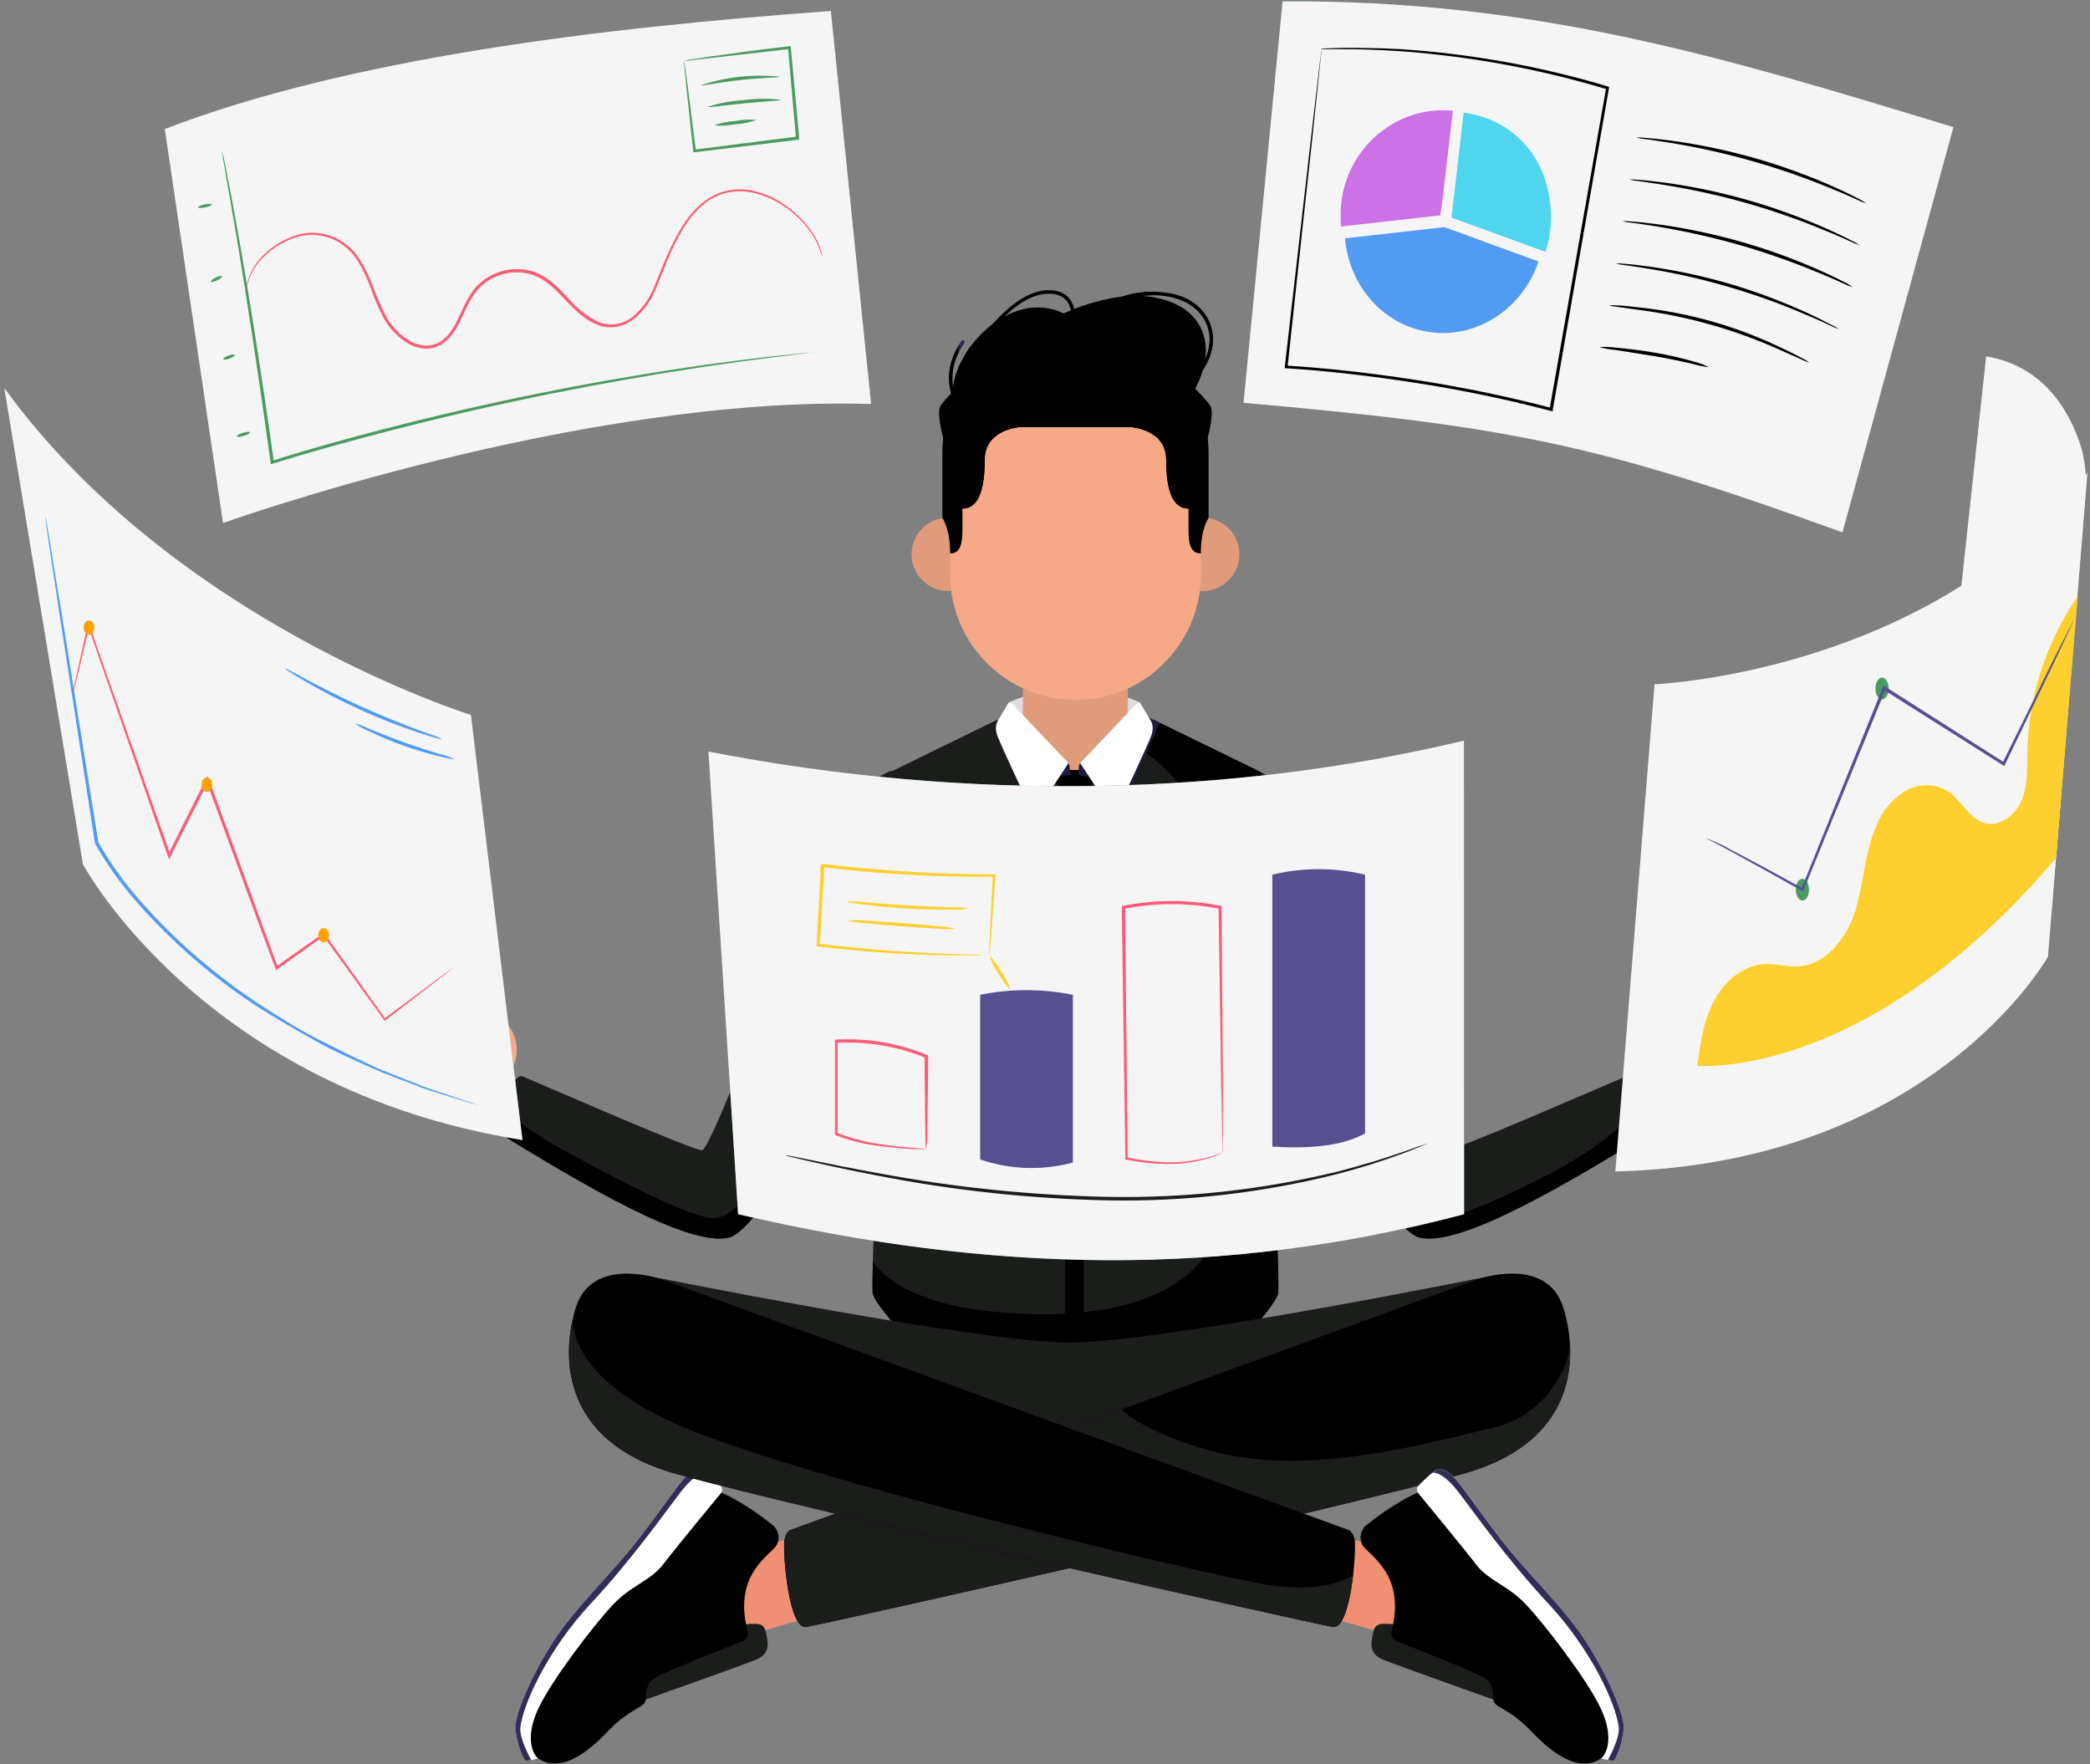 <svg width="449" height="379" viewBox="0 0 449 379" fill="none" xmlns="http://www.w3.org/2000/svg">
<rect x="0" y="0" width="449" height="379" fill="#808080" stroke="none"/>
<g clip-path="url(#clip0)">
<path fill-rule="evenodd" clip-rule="evenodd" d="M353.857 242.417C368.216 233.582 375.969 227.804 376.636 227.377C378.198 226.39 377.811 224.374 376.263 224.348C374.715 224.321 370.391 225.896 369.831 226.216C369.27 226.523 369.283 225.962 369.283 225.962C371.525 218.676 365.133 216.248 363.412 215.967C361.69 215.687 360.316 216.341 360.236 217.275C360.156 218.209 361.437 218.716 361.437 218.716C365.454 219.544 366.081 223.213 364.293 225.429C362.491 227.644 358.955 228.525 356.579 225.949C354.204 223.374 356.419 220.478 357.3 219.65C358.167 218.823 359.061 217.942 358.287 216.982C357.513 216.021 356.539 216.728 356.539 216.728C347.785 221.786 351.255 228.912 351.255 228.912C351.255 228.912 351.882 231.354 349.787 232.501C349.573 232.622 349.04 232.848 348.252 233.182L353.857 242.417Z" fill="#F5A986"/>
<path fill-rule="evenodd" clip-rule="evenodd" d="M244.831 150.859C235.369 146.775 226.228 146.775 216.767 150.859L218.408 155.222H243.202L244.831 150.859Z" fill="#DDDDDD"/>
<path fill-rule="evenodd" clip-rule="evenodd" d="M242.642 126.785L242.308 134.751C242.308 134.751 242.308 151.085 242.308 153.554C242.308 154.755 243.429 156.477 245.391 157.985C243.67 159.853 240.453 163.176 237.171 165.751H224.894C221.611 163.176 218.408 159.853 216.673 157.985C218.648 156.477 219.756 154.755 219.756 153.554C219.756 151.072 219.756 134.751 219.756 134.751L219.422 126.785C219.422 126.785 225.134 127.812 231.032 129.253C236.93 127.812 242.642 126.785 242.642 126.785Z" fill="#E09B7B"/>
<path fill-rule="evenodd" clip-rule="evenodd" d="M234.608 167.219L232.353 167.539H231.032H229.711L227.456 167.219L214.178 154.648L191.665 165.644V165.658C191.665 165.658 187.728 184.954 187.728 209.295L188.356 219.904C188.542 222.787 188.729 225.562 188.916 228.231L189.023 233.649C189.023 233.649 187.021 276.099 187.488 277.927C187.955 279.755 191.785 284.092 191.785 284.092C191.638 285.24 191.465 286.468 191.292 287.762C198.177 290.644 210.975 294.354 231.005 294.194C251.036 294.368 263.833 290.658 270.719 287.762C270.546 286.481 270.386 285.253 270.226 284.092C270.226 284.092 274.056 279.742 274.523 277.927C274.99 276.099 273.001 233.649 273.001 233.649L273.108 228.231C273.295 225.562 273.482 222.787 273.669 219.904L274.296 209.295C274.296 184.954 270.359 165.658 270.359 165.658V165.644L247.833 154.648L234.608 167.219Z" fill="#1B1D1B"/>
<path fill-rule="evenodd" clip-rule="evenodd" d="M187.742 208.481C187.742 208.748 187.742 209.015 187.742 209.295L188.369 219.904C188.556 222.787 188.743 225.562 188.929 228.231L189.036 233.649L189.01 234.276C189.383 226.296 190.731 202.676 190.09 203.77C189.957 204.011 189.076 205.785 187.742 208.481ZM187.528 271.001C190.384 275.138 197.91 280.956 217.687 282.131C249.034 284.012 260.484 272.376 262.179 261.673C263.873 250.971 277.138 183.006 245.818 161.521C244.737 160.774 243.763 160.066 242.882 159.372L247.886 154.648L270.412 165.644V165.658C270.412 165.658 270.573 166.432 270.826 167.86C270.506 173.811 270.759 183.42 273.922 195.096C274.189 199.54 274.349 204.317 274.349 209.308L273.722 219.917C273.535 222.8 273.348 225.576 273.161 228.245L273.055 233.662C273.055 233.662 275.056 276.112 274.576 277.94C274.109 279.769 270.279 284.106 270.279 284.106C270.426 285.253 270.599 286.481 270.773 287.775C263.887 290.658 251.089 294.368 231.059 294.208C211.028 294.381 198.231 290.671 191.345 287.775C191.518 286.494 191.678 285.267 191.839 284.106C191.839 284.106 188.009 279.755 187.542 277.94C187.408 277.487 187.435 274.831 187.528 271.001Z" fill="black"/>
<path fill-rule="evenodd" clip-rule="evenodd" d="M234.088 165.137L232.046 165.431H229.524L227.482 165.137L219.422 157.504L218.221 157.878L215.646 161.281C215.646 161.281 221.531 174.906 221.864 175.373C222.211 175.826 222.825 176.067 223.706 174.986C224.587 173.918 227.362 170.408 227.362 170.408C227.362 170.408 228.163 169.554 228.537 170.515C228.91 171.476 233.074 168.847 233.074 168.847L233.367 169.768C233.367 169.768 233.995 168.994 234.622 169.995C235.249 170.996 238.318 175.279 238.532 175.466C238.745 175.653 239.679 176.293 240.333 174.946C240.934 173.718 247.927 158.025 249.141 155.276L246.072 153.781L234.088 165.137Z" fill="#1E1D3E"/>
<path fill-rule="evenodd" clip-rule="evenodd" d="M234.088 165.137L232.046 165.431H229.524L227.482 165.137L226.682 164.377L224.987 167.299C224.987 167.299 228.777 168.527 228.777 171.85C228.777 175.172 228.777 291.432 228.777 291.432L230.792 296.423L232.807 291.432C232.807 291.432 232.807 175.172 232.807 171.85C232.807 168.527 236.597 167.299 236.597 167.299L234.902 164.377L234.088 165.137Z" fill="black"/>
<path fill-rule="evenodd" clip-rule="evenodd" d="M228.31 164.15L229.524 163.95C229.524 163.95 229.764 164.203 229.804 164.644C229.844 165.084 229.871 166.378 229.871 166.378C229.431 166.538 227.029 167.032 227.109 166.685C227.122 166.605 228.31 164.15 228.31 164.15Z" fill="#1E1D3E"/>
<path fill-rule="evenodd" clip-rule="evenodd" d="M233.274 164.15L232.06 163.95C232.06 163.95 231.819 164.203 231.779 164.644C231.739 165.084 231.713 166.378 231.713 166.378C232.153 166.725 234.555 167.032 234.475 166.685C234.462 166.605 233.274 164.15 233.274 164.15Z" fill="#1E1D3E"/>
<path fill-rule="evenodd" clip-rule="evenodd" d="M244.831 150.858C244.964 150.979 246.472 153.621 247.259 154.902C247.259 154.902 247.967 155.943 247.446 157.704C246.926 159.466 240.08 173.892 240.08 173.892C240.08 173.892 239.599 174.652 238.812 173.905C238.025 173.158 232.06 163.936 232.06 163.936L243.376 152.006C243.896 151.339 244.697 150.738 244.831 150.858Z" fill="white"/>
<path fill-rule="evenodd" clip-rule="evenodd" d="M216.767 150.859C216.673 150.899 215.125 153.621 214.338 154.902C214.338 154.902 213.631 155.943 214.151 157.704C214.671 159.466 221.517 173.892 221.517 173.892C221.517 173.892 221.998 174.652 222.785 173.905C223.572 173.158 229.538 163.936 229.538 163.936L218.221 152.006C217.461 151.125 216.86 150.805 216.767 150.859Z" fill="white"/>
<path fill-rule="evenodd" clip-rule="evenodd" d="M196.763 206.773H219.089C219.382 206.773 219.622 207.013 219.622 207.307V208.735C219.622 209.028 219.382 209.268 219.089 209.268H196.763C196.469 209.268 196.229 209.028 196.229 208.735V207.307C196.229 207.013 196.469 206.773 196.763 206.773Z" fill="white"/>
<path fill-rule="evenodd" clip-rule="evenodd" d="M321.549 273.857C321.549 273.857 249.568 288.429 229.778 288.429C209.987 288.429 138.006 273.857 138.006 273.857L141.569 287.989L229.778 313.597L317.986 287.989L321.549 273.857Z" fill="#1B1D1B"/>
<path fill-rule="evenodd" clip-rule="evenodd" d="M163.254 331.733L167.138 331.239C167.138 331.239 172.262 329.838 173.863 329.317C175.478 328.81 179.935 329.758 181.403 337.218C182.871 344.677 178.988 346.225 174.677 347.319C170.354 348.414 159.318 351.71 159.318 351.71C159.318 351.71 153.82 339.926 163.254 331.733Z" fill="#F18F75"/>
<path fill-rule="evenodd" clip-rule="evenodd" d="M159.318 349.028C159.318 349.028 160.238 348.841 162.28 348.841C164.335 348.841 164.442 350.162 164.655 351.256C164.869 352.351 165.79 355.206 162.387 356.568C158.984 357.915 138.713 365.121 138.713 365.121L134.977 363.187C134.99 363.187 146.106 352.951 159.318 349.028Z" fill="#1B1D1B"/>
<path fill-rule="evenodd" clip-rule="evenodd" d="M154.98 320.643C154.98 320.643 160.078 322.765 166.297 327.89C166.297 327.89 167.871 329.424 166.991 331.653C166.11 333.881 157.449 337.618 160.519 350.055C160.519 350.055 161.252 352.03 159.131 352.764C157.009 353.498 142.45 359.276 140.622 360.517C138.793 361.759 138.86 363.226 138.713 365.121C138.566 367.03 135.644 366.589 130.373 372.141C125.102 377.705 119.75 380.628 115.573 377.732C115.573 377.732 113.692 377.038 113.105 374.77C112.518 372.501 114.279 365.188 114.279 365.188L136.885 332.333L154.98 320.643Z" fill="black"/>
<path fill-rule="evenodd" clip-rule="evenodd" d="M154.98 320.643C154.98 320.643 145.025 332.72 142.396 336.15C139.767 339.593 135.591 340.54 131.574 344.851C127.544 349.161 118.483 360.945 115.627 367.096C112.771 373.248 114.386 376.758 115.587 377.746C115.587 377.746 113.372 378.373 112.918 378.199C112.464 378.039 110.956 374.503 110.743 371.207C110.529 367.91 115.64 356.794 120.765 349.908C125.889 343.036 131.814 337.538 137.085 330.745C142.356 323.94 145.933 318.495 147.547 317.027C149.162 315.559 149.923 315.639 150.697 315.706C151.471 315.773 154.607 318.855 154.98 319.362C155.327 319.896 154.98 320.643 154.98 320.643Z" fill="white"/>
<path fill-rule="evenodd" clip-rule="evenodd" d="M114.119 378.106C113.599 378.213 113.105 378.279 112.905 378.213C112.451 378.053 110.943 374.516 110.729 371.22C110.516 367.924 115.627 356.808 120.751 349.922C125.876 343.049 131.801 337.551 137.072 330.759C142.343 323.953 145.919 318.508 147.534 317.04C149.149 315.573 149.91 315.653 150.684 315.719C150.91 315.746 151.324 316.013 151.818 316.4C151.818 316.4 149.843 315.813 146.146 320.644C142.45 325.474 135.711 335.069 126.796 344.637C117.882 354.219 112.451 365.789 111.797 371.047C111.597 372.648 112.611 375.25 114.119 378.106Z" fill="#302E59"/>
<path fill-rule="evenodd" clip-rule="evenodd" d="M169.7 328.73C169.7 328.73 309.005 277.954 316.038 275.325C323.057 272.696 333.012 272.109 335.788 280.743C338.564 289.377 340.472 309.274 314.423 316.6C288.374 323.913 177.013 348.934 173.209 349.521C169.406 350.109 168.165 333.801 168.499 330.865C168.499 330.852 168.779 329.277 169.7 328.73Z" fill="black"/>
<path fill-rule="evenodd" clip-rule="evenodd" d="M169.7 328.73C169.7 328.73 204.956 315.879 240.894 302.775C243.723 305.31 249.221 308.607 259.843 311.609C281.061 317.614 307.577 309.754 320.669 306.725C333.44 303.762 337.35 291.926 337.283 288.896C337.79 298.491 333.987 311.075 314.423 316.573C288.374 323.886 177.013 348.908 173.209 349.495C169.406 350.082 168.165 333.775 168.499 330.839C168.499 330.852 168.779 329.278 169.7 328.73Z" fill="#1B1D1B"/>
<path fill-rule="evenodd" clip-rule="evenodd" d="M296.301 331.733L292.418 331.239C292.418 331.239 287.293 329.838 285.692 329.317C284.077 328.81 279.62 329.758 278.152 337.218C276.684 344.677 280.568 346.225 284.878 347.319C289.188 348.414 300.238 351.71 300.238 351.71C300.238 351.71 305.736 339.926 296.301 331.733Z" fill="#F18F75"/>
<path fill-rule="evenodd" clip-rule="evenodd" d="M300.238 349.028C300.238 349.028 299.317 348.841 297.275 348.841C295.22 348.841 295.113 350.162 294.9 351.256C294.686 352.351 293.766 355.206 297.169 356.568C300.571 357.915 320.842 365.121 320.842 365.121L324.579 363.187C324.565 363.187 313.449 352.951 300.238 349.028Z" fill="#1B1D1B"/>
<path fill-rule="evenodd" clip-rule="evenodd" d="M304.575 320.643C304.575 320.643 299.477 322.765 293.259 327.89C293.259 327.89 291.684 329.424 292.565 331.653C293.445 333.881 302.106 337.618 299.037 350.055C299.037 350.055 298.303 352.03 300.425 352.764C302.546 353.498 317.106 359.276 318.934 360.517C320.762 361.759 320.695 363.226 320.842 365.121C320.989 367.03 323.911 366.589 329.183 372.141C334.454 377.705 339.805 380.628 343.982 377.732C343.982 377.732 345.863 377.038 346.451 374.77C347.038 372.501 345.276 365.188 345.276 365.188L322.67 332.333L304.575 320.643Z" fill="black"/>
<path fill-rule="evenodd" clip-rule="evenodd" d="M304.575 320.643C304.575 320.643 314.53 332.72 317.159 336.15C319.788 339.593 323.965 340.54 327.982 344.851C332.012 349.161 341.073 360.945 343.928 367.096C346.784 373.248 345.17 376.758 343.969 377.746C343.969 377.746 346.184 378.373 346.637 378.199C347.091 378.039 348.599 374.503 348.813 371.207C349.026 367.91 343.915 356.794 338.791 349.908C333.666 343.036 327.741 337.538 322.47 330.745C317.199 323.94 313.623 318.495 312.008 317.027C310.393 315.559 309.633 315.639 308.859 315.706C308.085 315.773 304.949 318.855 304.575 319.362C304.228 319.896 304.575 320.643 304.575 320.643Z" fill="white"/>
<path fill-rule="evenodd" clip-rule="evenodd" d="M345.436 378.106C345.957 378.213 346.451 378.279 346.651 378.213C347.104 378.053 348.612 374.516 348.826 371.22C349.039 367.924 343.928 356.808 338.804 349.922C333.68 343.049 327.755 337.551 322.483 330.759C317.212 323.953 313.636 318.508 312.021 317.04C310.407 315.573 309.646 315.653 308.872 315.719C308.645 315.746 308.231 316.013 307.738 316.4C307.738 316.4 309.713 315.813 313.409 320.644C317.106 325.474 323.845 335.069 332.759 344.637C341.673 354.219 347.105 365.789 347.758 371.047C347.959 372.648 346.944 375.25 345.436 378.106Z" fill="#302E59"/>
<path fill-rule="evenodd" clip-rule="evenodd" d="M289.856 328.73C289.856 328.73 150.55 277.954 143.517 275.325C136.498 272.696 126.543 272.109 123.767 280.743C120.991 289.377 119.083 309.274 145.132 316.6C171.181 323.913 282.543 348.934 286.346 349.521C290.149 350.109 291.39 333.801 291.057 330.865C291.057 330.852 290.776 329.277 289.856 328.73Z" fill="black"/>
<path fill-rule="evenodd" clip-rule="evenodd" d="M123.127 283.025C120.858 292.486 121.178 309.861 145.132 316.587C171.181 323.9 282.543 348.921 286.346 349.508C288.695 349.868 290.056 343.81 290.683 338.432C286.786 340.701 280.247 342.155 269.412 339.953C245.378 335.069 168.792 316.493 144.945 305.791C121.365 295.195 123.087 283.278 123.127 283.025Z" fill="#1B1D1B"/>
<path fill-rule="evenodd" clip-rule="evenodd" d="M202.648 111.291C202.448 111.318 202.261 111.345 202.074 111.385C198.564 112.119 195.895 115.201 195.829 118.938C195.749 123.275 199.205 126.865 203.542 126.958C207.879 127.038 211.469 123.582 211.562 119.245C211.615 116.723 210.468 114.454 208.64 112.973C208.84 115.295 208.466 118.164 205.504 118.457L205.584 113.92C205.624 112.092 203.916 111.251 202.648 111.291Z" fill="#E09B7B"/>
<path fill-rule="evenodd" clip-rule="evenodd" d="M259.43 111.291C259.63 111.318 259.817 111.345 260.003 111.385H260.017C263.526 112.119 266.195 115.201 266.262 118.938C266.342 123.275 262.886 126.865 258.549 126.958C254.199 127.038 250.622 123.582 250.529 119.245C250.475 116.723 251.623 114.454 253.451 112.973C253.251 115.295 253.625 118.164 256.587 118.458L256.507 113.92C256.454 112.092 258.175 111.251 259.43 111.291Z" fill="#E09B7B"/>
<path fill-rule="evenodd" clip-rule="evenodd" d="M231.045 72.004C216.233 72.004 204.116 84.121 204.116 98.934V123.435C204.116 138.248 216.233 150.365 231.045 150.365C245.858 150.365 257.975 138.248 257.975 123.435V98.934C257.975 84.121 245.858 72.004 231.045 72.004Z" fill="#F5A986"/>
<path fill-rule="evenodd" clip-rule="evenodd" d="M232.593 150.311C246.685 149.497 257.975 137.714 257.975 123.422V98.934C257.975 87.858 251.196 78.29 241.574 74.166C231.539 78.45 207.839 95.638 207.839 95.638L210.188 99.014C210.188 99.014 211.402 95.024 218.822 95.024C226.241 95.024 233.928 95.024 238.105 95.024C242.282 95.024 246.605 96.532 246.605 101.269C246.605 106.007 248.674 110.931 253.078 110.931C253.078 110.931 253.078 120.593 253.078 126.985C253.078 133.363 246.939 148.603 232.593 150.311Z" fill="#F5A986"/>
<path fill-rule="evenodd" clip-rule="evenodd" d="M220.049 91.701C217.154 91.701 211.549 93.076 211.549 98.867C211.549 104.659 210.455 109.25 206.758 109.25C206.758 109.25 206.758 111.251 206.758 113.787C206.758 116.322 206.504 118.898 204.116 118.898C204.116 113.44 202.448 111.291 202.448 111.291C202.448 111.291 202.448 103.978 202.448 97.586C202.448 91.194 204.249 82.614 212.63 76.715C223.479 69.095 238.612 69.095 249.461 76.715C257.855 82.6 259.643 91.194 259.643 97.586C259.643 103.978 259.643 111.291 259.643 111.291C259.643 111.291 257.975 113.44 257.975 118.898C255.573 118.898 255.333 116.322 255.333 113.787C255.333 111.251 255.333 109.25 255.333 109.25C251.636 109.25 250.542 104.659 250.542 98.867C250.542 93.076 244.937 91.701 242.041 91.701C234.702 91.701 227.376 91.701 220.049 91.701Z" fill="black"/>
<path fill-rule="evenodd" clip-rule="evenodd" d="M252.424 79.171C255.747 82.387 259.683 86.31 260.124 87.418C260.684 88.846 259.937 92.088 259.456 94.063C257.828 100.562 255.333 109.25 255.333 109.25C251.636 109.25 250.542 104.659 250.542 98.867C250.542 94.57 247.459 92.702 244.684 92.035L244.203 80.332L252.424 79.171Z" fill="black"/>
<path fill-rule="evenodd" clip-rule="evenodd" d="M209.654 79.171C206.331 82.387 202.394 86.31 201.954 87.418C201.393 88.846 202.141 92.088 202.621 94.063C204.249 100.562 206.745 109.25 206.745 109.25C210.441 109.25 211.535 104.659 211.535 98.867C211.535 94.57 214.618 92.702 217.394 92.035L217.874 80.332L209.654 79.171Z" fill="black"/>
<path fill-rule="evenodd" clip-rule="evenodd" d="M211.509 93.476C211.509 93.476 205.077 89.62 204.756 84.762C204.182 75.848 216.86 61.689 228.523 67.334C254.692 55.604 270.719 73.419 248.554 93.476C248.447 93.57 248.354 93.65 248.247 93.743C246.365 92.182 243.723 91.701 242.028 91.701C234.702 91.701 227.376 91.701 220.049 91.701C218.141 91.701 215.058 92.302 213.177 94.357C212.109 93.823 211.509 93.476 211.509 93.476Z" fill="black"/>
<path fill-rule="evenodd" clip-rule="evenodd" d="M206.238 86.924C206.358 87.084 206.331 87.324 206.171 87.444C206.011 87.564 205.797 87.538 205.677 87.378C205.664 87.364 201.1 81.252 206.558 73.246C206.678 73.072 206.891 73.045 207.052 73.165C207.212 73.286 207.238 73.526 207.132 73.686C201.994 81.239 206.238 86.911 206.238 86.924Z" fill="#202349"/>
<path fill-rule="evenodd" clip-rule="evenodd" d="M211.869 72.538C211.749 72.698 211.535 72.738 211.375 72.618C211.215 72.498 211.188 72.258 211.309 72.098C211.322 72.071 217.954 62.463 225.134 62.343C232.593 62.223 230.779 70.39 230.779 70.416C230.739 70.617 230.552 70.75 230.351 70.697C230.165 70.657 230.045 70.457 230.085 70.243C230.085 70.216 231.699 62.983 225.147 63.09C218.315 63.197 211.896 72.512 211.869 72.538Z" fill="black"/>
<path fill-rule="evenodd" clip-rule="evenodd" d="M239.96 64.932C239.786 65.012 239.573 64.918 239.493 64.732C239.413 64.545 239.506 64.318 239.679 64.238C239.693 64.225 246.018 61.315 253.091 63.45C254.986 64.024 256.627 65.012 257.882 66.306C259.016 67.481 259.843 68.895 260.257 70.47C260.671 72.044 260.697 73.779 260.217 75.581C259.697 77.556 258.576 79.598 256.734 81.613C256.601 81.76 256.374 81.76 256.24 81.626C256.107 81.479 256.093 81.239 256.24 81.092C257.988 79.171 259.056 77.236 259.55 75.381C259.99 73.726 259.977 72.125 259.59 70.683C259.203 69.242 258.442 67.934 257.401 66.853C256.227 65.639 254.692 64.718 252.917 64.171C246.072 62.116 239.973 64.932 239.96 64.932Z" fill="black"/>
<path fill-rule="evenodd" clip-rule="evenodd" d="M207.519 75.874C207.839 75.367 208.173 74.874 208.533 74.393C219.342 83.094 244.564 77.463 238.265 64.171C241.988 63.45 245.351 63.41 248.233 63.944C253.998 75.968 223.532 93.756 207.519 75.874Z" fill="black"/>
<path fill-rule="evenodd" clip-rule="evenodd" d="M206.037 74.06C206.198 73.793 206.371 73.526 206.558 73.259C206.678 73.085 206.891 73.059 207.052 73.179C207.212 73.299 207.238 73.539 207.132 73.699C206.905 74.033 206.705 74.353 206.518 74.673C206.358 74.473 206.198 74.273 206.037 74.06Z" fill="#302E59"/>
<path fill-rule="evenodd" clip-rule="evenodd" d="M239.96 64.932C239.786 65.012 239.573 64.918 239.493 64.732C239.413 64.545 239.506 64.318 239.679 64.238C239.693 64.225 242.976 62.717 247.473 62.676C247.646 62.917 247.806 63.17 247.953 63.424C243.376 63.357 239.973 64.932 239.96 64.932Z" fill="black"/>
<path fill-rule="evenodd" clip-rule="evenodd" d="M211.509 93.476C211.509 93.476 205.077 89.62 204.756 84.762C204.623 82.747 205.183 80.452 206.251 78.183C207.052 81.493 209.56 84.842 215.712 86.817C228.817 91.007 260.284 79.931 253.491 65.826C261.405 70.43 261.725 81.559 248.54 93.476C248.434 93.57 248.34 93.65 248.233 93.743C246.352 92.182 243.71 91.701 242.015 91.701C234.689 91.701 227.362 91.701 220.036 91.701C218.128 91.701 215.045 92.302 213.163 94.357C212.109 93.823 211.509 93.476 211.509 93.476Z" fill="black"/>
<path fill-rule="evenodd" clip-rule="evenodd" d="M206.238 86.924C206.358 87.084 206.331 87.324 206.171 87.444C206.011 87.564 205.797 87.538 205.677 87.377C205.664 87.364 201.433 81.693 205.997 74.113C205.944 74.633 205.917 75.167 205.931 75.714C202.741 82.24 206.238 86.91 206.238 86.924Z" fill="black"/>
<path fill-rule="evenodd" clip-rule="evenodd" d="M251.743 63.117C252.183 63.21 252.637 63.33 253.091 63.464C254.986 64.038 256.627 65.025 257.882 66.32C259.016 67.494 259.843 68.908 260.257 70.483C260.671 72.058 260.697 73.793 260.217 75.594C259.697 77.569 258.576 79.611 256.734 81.626C256.601 81.773 256.374 81.773 256.24 81.639C256.107 81.493 256.093 81.252 256.24 81.106C257.988 79.184 259.056 77.249 259.55 75.394C259.99 73.739 259.977 72.138 259.59 70.697C259.203 69.255 258.442 67.948 257.401 66.867C256.227 65.652 254.692 64.731 252.917 64.184C252.771 64.144 252.624 64.104 252.49 64.064C252.25 63.744 252.01 63.424 251.743 63.117Z" fill="black"/>
<path fill-rule="evenodd" clip-rule="evenodd" d="M267.116 207.147C267.116 207.147 296.181 263.675 304.935 265.85C313.703 268.025 336.722 254.28 355.885 242.497C356.152 240.148 351.829 231.274 349.52 231.154C342.38 234.17 312.822 247.114 310.767 247.101C309.059 247.087 295.847 212.391 288.188 191.573C284.464 181.445 279.02 169.421 270.212 165.578C270.212 165.564 256.374 169.087 267.116 207.147Z" fill="#1B1D1B"/>
<path fill-rule="evenodd" clip-rule="evenodd" d="M267.116 207.146C267.116 207.146 296.181 263.675 304.935 265.85C313.703 268.025 336.722 254.28 355.885 242.497C356.046 241.122 354.644 237.559 352.99 234.783C351.789 240.535 341.34 247.968 331.358 252.959C320.282 258.497 309.766 263.568 306.296 260.085C302.827 256.615 297.102 245.166 281.702 215.127C270.372 193.028 270.226 174.292 270.946 165.925C270.706 165.804 270.452 165.684 270.199 165.578C270.199 165.578 260.391 168.073 263.7 191.573C264.287 194.122 264.754 196.724 265.128 199.353C265.675 201.769 266.329 204.357 267.116 207.146Z" fill="black"/>
<path fill-rule="evenodd" clip-rule="evenodd" d="M107.727 242.417C93.368 233.582 84.494 227.337 83.826 226.91C82.265 225.922 82.652 223.907 84.2 223.881C85.748 223.854 91.206 225.896 91.766 226.216C92.327 226.523 92.314 225.962 92.314 225.962C90.072 218.676 96.464 216.248 98.185 215.967C99.907 215.687 101.281 216.341 101.361 217.275C101.441 218.209 100.16 218.716 100.16 218.716C96.144 219.544 95.516 223.213 97.305 225.429C99.106 227.644 102.642 228.525 105.018 225.949C107.393 223.374 105.178 220.478 104.297 219.65C103.43 218.823 102.536 217.942 103.31 216.982C104.084 216.021 105.058 216.728 105.058 216.728C113.812 221.786 110.342 228.912 110.342 228.912C110.342 228.912 109.715 231.354 111.81 232.501C112.024 232.622 112.558 232.848 113.345 233.182L107.727 242.417Z" fill="#F5A986"/>
<path fill-rule="evenodd" clip-rule="evenodd" d="M194.468 207.147C194.468 207.147 165.403 263.675 156.649 265.85C147.894 268.025 124.861 254.28 105.698 242.497C105.431 240.148 109.755 231.274 112.064 231.154C119.203 234.17 148.762 247.114 150.817 247.101C152.525 247.087 165.736 212.391 173.396 191.573C177.119 181.445 182.564 169.421 191.372 165.578C191.385 165.564 205.223 169.087 194.468 207.147Z" fill="#1B1D1B"/>
<path fill-rule="evenodd" clip-rule="evenodd" d="M189.93 215.754C181.403 231.661 163.254 264.209 156.649 265.85C147.894 268.025 124.861 254.28 105.698 242.497C105.578 241.416 106.419 238.974 107.58 236.625C109.115 239.067 112.544 242.39 119.977 246.473C136.685 255.668 146.547 260.365 152.071 261.58C157.609 262.794 162.68 254.067 168.312 245.526C173.943 236.985 189.437 204.878 190.09 203.757C190.424 203.21 190.237 208.921 189.93 215.754Z" fill="black"/>
<path fill-rule="evenodd" clip-rule="evenodd" d="M364.559 226.697C369.991 219.49 377.143 212.431 377.424 215.647C377.704 218.863 370.698 225.295 367.429 228.391C364.172 231.501 364.559 226.697 364.559 226.697Z" fill="#F5A986"/>
<path fill-rule="evenodd" clip-rule="evenodd" d="M365.72 227.177C373.46 220.705 383.042 214.82 382.535 218.383C382.028 221.959 372.766 227.19 368.416 229.753C364.066 232.301 365.72 227.177 365.72 227.177Z" fill="#F5A986"/>
<path fill-rule="evenodd" clip-rule="evenodd" d="M368.936 219.797C368.803 219.544 368.656 219.304 368.496 219.077C366.828 216.715 363.972 215.674 362.865 215.46C360.943 215.1 359.382 215.781 359.275 216.795C359.168 217.809 360.583 218.41 360.583 218.41C365.053 219.437 365.667 223.441 363.599 225.803C363.025 226.456 362.291 227.004 361.49 227.377C361.704 227.351 361.917 227.297 362.157 227.257C364.226 226.87 371.152 223.334 368.936 219.797Z" fill="#F18F75"/>
<path fill-rule="evenodd" clip-rule="evenodd" d="M369.137 228.485C368.83 229.859 368.269 231.381 367.095 232.955C372.646 229.793 376.743 227.404 378.064 226.683C381.334 224.882 382.722 224.175 382.962 223.134C382.708 222.853 382.321 222.667 381.841 222.64C380.453 222.573 374.034 225.055 371.152 226.23C370.404 226.537 369.897 226.75 369.764 226.817C369.604 226.897 369.497 226.924 369.404 226.91C369.337 227.417 369.257 227.938 369.137 228.485Z" fill="#F5A986"/>
<path fill-rule="evenodd" clip-rule="evenodd" d="M96.437 226.844C91.006 219.637 83.853 212.578 83.573 215.794C83.293 219.01 90.299 225.442 93.568 228.538C96.838 231.634 96.437 226.844 96.437 226.844Z" fill="#F5A986"/>
<path fill-rule="evenodd" clip-rule="evenodd" d="M95.29 227.311C87.55 220.838 77.968 214.953 78.475 218.516C78.982 222.093 88.243 227.324 92.594 229.886C96.944 232.435 95.29 227.311 95.29 227.311Z" fill="#F5A986"/>
<path fill-rule="evenodd" clip-rule="evenodd" d="M92.06 219.931C92.194 219.677 92.34 219.437 92.501 219.21C94.169 216.848 97.024 215.807 98.132 215.594C100.054 215.234 101.615 215.914 101.735 216.928C101.842 217.943 100.427 218.543 100.427 218.543C95.943 219.571 95.343 223.574 97.411 225.936C97.985 226.59 98.719 227.137 99.52 227.511C99.32 227.484 99.093 227.431 98.853 227.391C96.771 227.017 89.858 223.481 92.06 219.931Z" fill="#F18F75"/>
<path fill-rule="evenodd" clip-rule="evenodd" d="M91.873 228.632C92.18 230.006 92.741 231.527 93.915 233.089C88.377 229.926 84.267 227.537 82.946 226.817C79.676 225.015 78.288 224.308 78.048 223.267C78.302 222.987 78.689 222.8 79.169 222.773C80.557 222.706 86.976 225.189 89.858 226.363C90.606 226.67 91.113 226.883 91.246 226.95C91.406 227.03 91.513 227.057 91.606 227.043C91.66 227.551 91.753 228.084 91.873 228.632Z" fill="#F5A986"/>
<path d="M178.494 2.358C129.025 5.948 75.006 12.5 35.398 27.713L47.916 112.359C47.916 112.359 124.675 84.882 187.141 86.79L178.494 2.358Z" fill="#499B62"/>
<path d="M178.494 2.358C129.025 5.948 75.006 12.5 35.398 27.713L47.916 112.359C47.916 112.359 124.675 84.882 187.141 86.79L178.494 2.358Z" fill="#F5F5F5"/>
<path d="M174.877 75.621L174.397 75.701L172.996 75.901L167.658 76.568C165.309 76.849 162.44 77.195 159.117 77.676C155.795 78.156 152.005 78.637 147.841 79.331C131.147 81.906 108.167 86.163 83.213 92.675C74.538 94.917 66.171 97.226 58.525 99.628L58.138 99.735V99.348C55.469 79.945 52.88 63.21 50.892 51.307C49.877 45.408 49.063 40.631 48.503 37.415C48.223 35.827 48.009 34.586 47.849 33.705C47.849 33.305 47.742 32.984 47.702 32.744C47.689 32.638 47.689 32.517 47.702 32.411C47.742 32.517 47.782 32.624 47.796 32.731C47.796 32.971 47.916 33.291 48.009 33.678C48.183 34.559 48.436 35.787 48.77 37.375C49.41 40.591 50.304 45.302 51.345 51.227C53.454 63.077 56.123 79.811 58.845 99.268L58.405 99.001C66.078 96.572 74.418 94.25 83.132 92.008C104.457 86.51 126.062 82.133 147.854 78.904C152.031 78.25 155.861 77.809 159.157 77.369C162.454 76.929 165.363 76.608 167.711 76.368L173.129 75.821L174.544 75.701C174.651 75.661 174.757 75.634 174.877 75.621Z" fill="#499B62"/>
<path d="M176.612 55.043C176.612 55.043 176.425 54.456 176.038 53.349C175.398 51.774 174.544 50.306 173.49 48.985C171.822 46.876 169.793 45.088 167.485 43.714C166.844 43.287 166.083 42.966 165.349 42.579C164.562 42.232 163.761 41.952 162.934 41.712C161.159 41.151 159.278 40.965 157.423 41.178C155.394 41.405 153.459 42.166 151.818 43.38C150.043 44.728 148.535 46.383 147.334 48.251C144.665 52.108 143.05 56.805 141.049 61.676C140.074 64.251 138.473 66.546 136.391 68.348C135.284 69.282 133.949 69.909 132.535 70.203C131.067 70.457 129.559 70.27 128.184 69.696C122.553 67.467 120.044 60.968 114.346 59.02C111.543 58.126 108.514 58.38 105.899 59.714C104.618 60.341 103.483 61.222 102.549 62.303C101.668 63.397 100.921 64.598 100.32 65.879C99.053 68.388 98.092 71.217 95.943 73.152C94.889 74.14 93.541 74.74 92.1 74.874C90.712 74.954 89.324 74.66 88.097 74.019C85.801 72.738 83.893 70.87 82.572 68.588C81.424 66.44 80.45 64.211 79.65 61.916C78.902 59.807 77.928 57.792 76.754 55.897C75.659 54.176 74.138 52.761 72.337 51.787C69.187 50.119 65.437 50.012 62.195 51.494C59.712 52.521 57.511 54.109 55.749 56.138C54.655 57.432 53.828 58.94 53.334 60.555C52.987 61.662 52.947 62.289 52.893 62.276C52.92 61.676 53.027 61.089 53.2 60.515C53.641 58.847 54.441 57.299 55.536 55.964C57.297 53.869 59.512 52.214 62.035 51.133C65.384 49.559 69.281 49.639 72.564 51.36C74.445 52.361 76.046 53.816 77.207 55.604C78.422 57.525 79.409 59.581 80.183 61.716C80.997 63.971 81.972 66.159 83.106 68.268C84.374 70.457 86.228 72.245 88.444 73.446C89.578 74.033 90.846 74.313 92.114 74.233C93.408 74.1 94.622 73.552 95.57 72.658C97.545 70.857 98.506 68.135 99.773 65.586C100.387 64.251 101.175 62.997 102.095 61.849C103.083 60.702 104.297 59.767 105.658 59.1C108.434 57.686 111.664 57.419 114.639 58.366C117.669 59.367 119.844 61.702 121.859 63.811C123.674 66.039 125.956 67.868 128.531 69.149C129.799 69.683 131.187 69.843 132.535 69.616C133.842 69.349 135.07 68.762 136.098 67.908C138.086 66.173 139.634 63.971 140.582 61.502C142.57 56.685 144.318 51.921 146.987 48.011C148.215 46.076 149.789 44.394 151.631 43.02C153.352 41.765 155.368 40.991 157.489 40.764C159.411 40.564 161.346 40.764 163.174 41.365C164.015 41.618 164.842 41.925 165.643 42.286C168.846 43.847 171.648 46.129 173.823 48.958C174.864 50.319 175.705 51.841 176.292 53.455C176.439 53.896 176.546 54.336 176.639 54.79C176.639 54.87 176.626 54.95 176.612 55.043Z" fill="#FB5C77"/>
<path d="M45.5 43.927C45.5 44.114 44.886 44.394 44.059 44.554C43.232 44.715 42.525 44.688 42.498 44.554C42.471 44.421 43.098 44.087 43.926 43.927C44.753 43.767 45.434 43.74 45.5 43.927Z" fill="#499B62"/>
<path d="M47.689 59.34C47.769 59.527 47.288 59.914 46.608 60.234C45.927 60.555 45.273 60.661 45.273 60.488C45.273 60.315 45.687 59.928 46.368 59.607C47.048 59.287 47.609 59.207 47.689 59.34Z" fill="#499B62"/>
<path d="M50.425 76.275C50.425 76.462 49.984 76.795 49.304 77.035C48.623 77.276 47.969 77.316 47.969 77.142C47.969 76.969 48.41 76.622 49.09 76.382C49.771 76.141 50.358 76.101 50.425 76.275Z" fill="#499B62"/>
<path d="M53.707 92.876C53.707 93.062 53.187 93.409 52.373 93.636C51.559 93.863 50.958 93.93 50.905 93.743C50.852 93.556 51.412 93.222 52.159 92.982C52.907 92.742 53.641 92.702 53.707 92.876Z" fill="#499B62"/>
<path d="M147 13.114C147.521 12.927 148.068 12.794 148.615 12.741C149.683 12.567 151.284 12.327 153.219 12.047C157.222 11.486 162.841 10.712 169.58 9.925H169.9V10.245C170.42 15.93 171.034 22.469 171.675 29.408V29.702V30.035H171.341L149.229 32.704H148.922V32.411C148.308 26.606 147.788 21.735 147.414 18.279C147.254 16.651 147.134 15.356 147.027 14.369C146.974 13.928 146.947 13.475 146.947 13.034C147.054 13.501 147.134 13.968 147.187 14.449C147.334 15.436 147.507 16.757 147.734 18.452C148.175 21.895 148.775 26.672 149.509 32.411L149.176 32.144L171.288 29.328L170.981 29.702V29.422C170.367 22.482 169.793 15.93 169.286 10.245L169.633 10.525L147 13.114Z" fill="#499B62"/>
<path d="M167.551 16.477C167.551 16.691 163.748 16.677 159.104 17.184C154.46 17.691 150.737 18.519 150.683 18.265C156.115 16.49 161.866 15.89 167.551 16.477Z" fill="#499B62"/>
<path d="M167.791 21.441C167.791 21.641 164.242 21.775 159.905 22.202C155.568 22.629 152.045 23.163 152.005 22.963C154.54 22.148 157.169 21.655 159.838 21.508C162.48 21.134 165.149 21.108 167.791 21.441Z" fill="#499B62"/>
<path d="M162.494 25.765C161.052 26.312 159.531 26.619 157.983 26.686C156.475 26.993 154.94 27.073 153.406 26.926C154.847 26.392 156.368 26.085 157.903 26.005C159.411 25.698 160.959 25.618 162.494 25.765Z" fill="#499B62"/>
<path d="M419.66 27.313C371.218 12.554 330.344 -0.057 275.537 0.29L267.156 86.537C324.152 91.581 343.221 95.318 395.826 114.361L419.66 27.313Z" fill="#499B62"/>
<path d="M419.66 27.313C371.218 12.554 330.344 -0.057 275.537 0.29L267.156 86.537C324.152 91.581 343.221 95.318 395.826 114.361L419.66 27.313Z" fill="#F5F5F5"/>
<path d="M309.993 42.086L312.128 23.79C306.803 23.256 301.479 24.737 297.195 27.927C291.43 32.144 288.027 38.856 288.014 45.996C287.987 46.89 288.014 47.77 288.081 48.664L309.432 46.263L309.993 42.086Z" fill="#CD71E6"/>
<path d="M332.078 39.096C330.01 31.877 324.178 26.339 316.852 24.644L316.212 24.511L315.798 24.417L314.543 24.23H314.437L312.328 42.446L311.821 46.743L331.998 54.109C332.505 52.588 332.852 51.013 333.039 49.425C333.44 45.942 333.106 42.433 332.078 39.096Z" fill="#4FD5ED"/>
<path d="M310.3 48.798L288.948 51.2C289.842 61.556 297.395 70.136 307.537 71.391C317.679 72.645 327.194 66.053 330.53 56.178L310.353 48.811" fill="#529BF2"/>
<path d="M400.937 43.7C400.283 43.5 399.656 43.247 399.056 42.94C397.868 42.392 396.133 41.605 393.971 40.738C388.366 38.389 382.628 36.374 376.783 34.706C370.938 33.025 364.986 31.69 358.981 30.703C356.686 30.329 354.804 30.062 353.51 29.889C352.829 29.835 352.162 29.728 351.508 29.542C352.189 29.515 352.869 29.542 353.55 29.622C354.885 29.715 356.739 29.915 359.061 30.222C371.178 31.863 383.002 35.24 394.171 40.231C396.307 41.191 398.015 42.019 399.176 42.633C399.79 42.926 400.377 43.287 400.937 43.7Z" fill="black"/>
<path d="M399.469 52.668C398.829 52.454 398.188 52.201 397.588 51.894C396.4 51.36 394.665 50.559 392.503 49.705C381.28 44.981 369.537 41.632 357.513 39.724C355.218 39.35 353.337 39.083 352.042 38.91C351.362 38.843 350.694 38.723 350.04 38.563C350.721 38.523 351.402 38.549 352.082 38.643C353.417 38.723 355.272 38.923 357.593 39.23C363.639 40.057 369.63 41.312 375.502 42.993C381.374 44.675 387.125 46.77 392.703 49.252C394.839 50.212 396.547 51.04 397.708 51.654C398.322 51.921 398.922 52.268 399.469 52.668Z" fill="black"/>
<path d="M398.001 61.702C397.347 61.502 396.72 61.249 396.12 60.942C394.932 60.408 393.197 59.607 391.035 58.74C385.431 56.391 379.692 54.363 373.847 52.668C367.989 51 362.051 49.665 356.045 48.664C353.75 48.304 351.882 48.024 350.574 47.85C349.894 47.797 349.226 47.69 348.572 47.504C349.253 47.477 349.934 47.504 350.614 47.584C351.949 47.677 353.804 47.877 356.126 48.184C362.171 49.011 368.163 50.266 374.034 51.947C379.906 53.615 385.657 55.711 391.236 58.206C393.371 59.167 395.079 59.994 396.24 60.608C396.867 60.902 397.454 61.275 398.001 61.702Z" fill="black"/>
<path d="M395.065 70.71C394.438 70.496 393.824 70.243 393.237 69.949C392.09 69.402 390.408 68.615 388.326 67.761C377.464 63.05 366.067 59.687 354.377 57.766C352.135 57.392 350.374 57.125 349.04 56.952C348.386 56.898 347.732 56.778 347.091 56.605C347.758 56.565 348.426 56.591 349.08 56.685C350.347 56.765 352.176 56.965 354.417 57.285C360.302 58.113 366.121 59.367 371.832 61.048C377.544 62.743 383.122 64.852 388.527 67.347C390.595 68.308 392.25 69.135 393.357 69.749C393.958 70.003 394.532 70.336 395.065 70.71Z" fill="black"/>
<path d="M388.687 77.889C388.126 77.716 387.579 77.502 387.045 77.236L382.628 75.274C372.967 70.897 362.705 67.961 352.176 66.587L347.385 65.919C346.798 65.866 346.21 65.759 345.637 65.612C346.224 65.546 346.824 65.546 347.411 65.612C348.559 65.612 350.201 65.826 352.229 66.053C362.851 67.174 373.207 70.136 382.828 74.78C384.683 75.661 386.151 76.408 387.165 76.955C387.699 77.209 388.22 77.516 388.687 77.889Z" fill="black"/>
<path d="M367.162 78.904C366.001 78.757 364.853 78.517 363.719 78.196C361.61 77.703 358.688 77.062 355.432 76.515C352.176 75.968 349.2 75.541 347.051 75.18C345.877 75.074 344.716 74.874 343.582 74.58C344.756 74.487 345.944 74.527 347.105 74.687C349.28 74.874 352.269 75.194 355.552 75.768C358.354 76.248 361.116 76.875 363.839 77.663C364.986 77.943 366.107 78.357 367.162 78.904Z" fill="black"/>
<path d="M283.877 10.459L284.998 10.392L288.334 10.285C291.27 10.285 295.541 10.285 300.985 10.565C316.051 11.566 330.957 14.248 345.423 18.572L345.663 18.652V18.906C342.327 38.029 338.35 60.755 334.107 85.069C333.933 86.056 333.76 87.044 333.586 88.005V88.378L333.213 88.285C323.444 85.723 313.543 83.681 303.547 82.16C293.979 80.692 284.865 79.651 276.351 79.117H276.017V78.797C278.352 58.393 280.314 41.312 281.689 29.288C282.383 23.336 282.943 18.612 283.317 15.409C283.504 13.835 283.664 12.62 283.757 11.766C283.757 11.379 283.851 11.072 283.877 10.832C283.904 10.592 283.877 10.525 283.877 10.539C283.891 10.645 283.891 10.765 283.877 10.872C283.877 11.113 283.877 11.433 283.784 11.833C283.704 12.7 283.57 13.941 283.41 15.543C283.077 18.799 282.569 23.55 281.942 29.502C280.608 41.512 278.793 58.526 276.604 78.877L276.311 78.543C284.838 79.05 293.993 80.078 303.574 81.533C313.583 83.054 323.524 85.082 333.319 87.644L332.892 87.925C333.066 86.964 333.239 85.976 333.413 84.989C337.697 60.675 341.7 37.962 345.063 18.852L345.263 19.186C330.851 14.849 315.998 12.113 300.985 11.006C295.567 10.645 291.27 10.552 288.388 10.565H283.904L283.877 10.459Z" fill="black"/>
<path d="M314.53 260.846C262.793 274.537 212.923 273.497 158.57 260.846L152.191 161.454C208.359 172.384 264.741 170.996 314.503 159.106L314.53 260.846Z" fill="#499B62"/>
<path d="M314.53 260.846C262.793 274.537 212.923 273.497 158.57 260.846L152.191 161.454C208.359 172.384 264.741 170.996 314.503 159.106L314.53 260.846Z" fill="#F5F5F5"/>
<path d="M306.51 245.699C306.403 245.766 306.296 245.82 306.176 245.86L305.202 246.273C304.335 246.62 303.08 247.181 301.412 247.781C296.715 249.529 291.937 251.024 287.093 252.265C271.053 256.295 254.545 258.177 238.011 257.87C221.491 257.536 205.037 255.775 188.823 252.612C182.591 251.424 177.586 250.33 174.144 249.529C172.422 249.142 171.088 248.809 170.14 248.582L169.113 248.315C168.886 248.248 168.766 248.208 168.779 248.195H169.139L170.18 248.395L174.184 249.209C177.64 249.93 182.671 250.957 188.863 252.065C205.063 255.094 221.491 256.776 237.971 257.123C254.452 257.429 270.906 255.641 286.933 251.785C293.058 250.237 297.943 248.689 301.279 247.501C302.96 246.954 304.228 246.433 305.109 246.167L306.11 245.82C306.23 245.739 306.363 245.699 306.51 245.699Z" fill="#1B1D1B"/>
<path d="M230.485 249.743C223.933 251.518 216.993 251.291 210.575 249.076V213.712C217.14 212.378 223.919 212.378 230.485 213.712V249.743Z" fill="#565090"/>
<path d="M262.646 247.648C262.632 247.554 262.632 247.461 262.646 247.368C262.646 247.167 262.646 246.914 262.646 246.607C262.646 245.886 262.646 244.899 262.552 243.644C262.552 241.042 262.432 237.319 262.339 232.662C262.205 223.32 262.005 210.149 261.778 194.923L262.045 195.243C255.239 193.909 248.233 193.909 241.428 195.243L241.708 194.909V195.603C241.921 216.501 242.122 235.384 242.255 248.862L242.055 248.622C244.911 249.249 247.82 249.596 250.742 249.689C252.944 249.73 255.133 249.543 257.295 249.142C258.656 248.875 259.99 248.528 261.298 248.088L262.299 247.741C262.419 247.688 262.539 247.648 262.672 247.634L262.352 247.781L261.338 248.222C260.03 248.715 258.696 249.116 257.335 249.409C255.159 249.863 252.944 250.076 250.729 250.063C247.78 250.023 244.831 249.703 241.948 249.102H241.761V248.835C241.561 235.357 241.294 216.488 241.001 195.59V194.589H241.294C248.18 193.228 255.279 193.228 262.165 194.589L262.432 194.656V194.923C262.552 210.216 262.646 223.414 262.726 232.835C262.726 237.466 262.726 241.162 262.726 243.764C262.726 244.992 262.726 245.953 262.726 246.66C262.726 246.954 262.726 247.207 262.726 247.408C262.726 247.608 262.659 247.648 262.646 247.648Z" fill="#FF5B79"/>
<path d="M293.259 243.498C287.921 246.38 280.915 246.767 273.335 246.327V187.903C279.887 186.329 286.706 186.329 293.259 187.903V243.498Z" fill="#565090"/>
<path d="M198.898 246.86C198.898 246.86 198.898 246.313 198.831 245.352C198.765 244.392 198.831 242.964 198.751 241.269C198.751 237.719 198.658 232.795 198.604 226.937L198.791 227.217C192.706 224.748 186.167 223.667 179.615 224.028L179.935 223.681C179.935 230.98 179.935 237.799 179.935 243.604L179.762 243.337C182.244 244.338 184.819 245.072 187.448 245.526C189.81 245.953 191.879 246.193 193.6 246.367L197.604 246.7C198.084 246.727 198.551 246.78 199.018 246.86C198.551 246.887 198.071 246.887 197.604 246.86C196.669 246.86 195.322 246.86 193.6 246.687C191.879 246.513 189.784 246.367 187.408 245.98C184.726 245.579 182.084 244.859 179.561 243.858L179.388 243.778V243.578C179.388 237.773 179.388 230.953 179.388 223.654V223.334H179.735C186.394 222.96 193.04 224.094 199.192 226.656L199.392 226.723V226.937C199.392 232.875 199.272 237.866 199.232 241.469C199.232 243.137 199.232 244.472 199.152 245.473C199.112 245.94 199.018 246.393 198.898 246.86Z" fill="#FF5B79"/>
<path d="M208.239 195.176C206.945 195.376 205.65 195.47 204.343 195.416C201.927 195.416 198.591 195.416 194.921 195.19C191.251 194.963 187.942 194.629 185.58 194.309C184.286 194.202 182.991 193.975 181.737 193.615C183.031 193.588 184.339 193.655 185.62 193.828C188.022 194.015 191.332 194.282 194.961 194.496C198.591 194.709 201.941 194.843 204.303 194.923C205.624 194.896 206.932 194.989 208.239 195.176Z" fill="#FDCF2F"/>
<path d="M205.263 199.527C204.129 199.647 202.981 199.647 201.847 199.527C199.739 199.42 196.83 199.233 193.613 198.993C190.397 198.753 187.488 198.486 185.393 198.259C184.259 198.206 183.125 198.032 182.017 197.752C183.151 197.632 184.299 197.632 185.433 197.752C187.555 197.859 190.451 198.046 193.667 198.286C196.883 198.526 199.779 198.793 201.874 199.02C203.022 199.073 204.156 199.247 205.263 199.527Z" fill="#FDCF2F"/>
<path d="M212.55 205.225C212.55 205.225 212.55 204.771 212.55 203.984C212.55 203.196 212.616 201.982 212.683 200.541C212.817 197.525 213.017 193.281 213.27 188.064L213.524 188.344C201.207 188.451 188.889 187.77 176.652 186.289L177.039 185.968V186.502V187.063L176.973 188.184C176.973 188.931 176.893 189.678 176.839 190.412C176.759 191.893 176.679 193.348 176.586 194.776C176.412 197.645 176.252 200.421 176.092 203.076L175.812 202.729C186.487 204.064 195.682 204.598 202.207 204.851L209.854 205.078L211.856 205.145H212.59C212.363 205.158 212.149 205.158 211.922 205.145C211.469 205.145 210.748 205.145 209.854 205.212C208.066 205.212 205.464 205.212 202.194 205.212C195.655 205.078 186.421 204.598 175.732 203.33H175.425V203.01C175.571 200.341 175.732 197.578 175.892 194.709C175.972 193.281 176.052 191.827 176.145 190.345L176.265 188.117V186.996V186.435V185.902L176.652 185.581C188.903 187.063 201.233 187.81 213.577 187.837H213.844V188.104C213.484 193.361 213.19 197.658 212.977 200.701C212.87 202.116 212.777 203.25 212.71 204.077C212.696 204.464 212.643 204.838 212.55 205.225Z" fill="#FDCF2F"/>
<path d="M217.1 212.711C216.086 211.644 215.219 210.456 214.525 209.148C213.644 207.961 212.977 206.639 212.55 205.225C213.564 206.292 214.431 207.48 215.125 208.788C216.006 209.962 216.673 211.297 217.1 212.711Z" fill="#FDCF2F"/>
<path d="M0.916 83.361L17.823 185.688C17.823 185.688 43.645 234.023 112.237 244.912L101.175 153.581C101.175 153.581 37.734 133.937 0.916 83.361Z" fill="#499B62"/>
<path d="M0.916 83.361L17.823 185.688C17.823 185.688 43.645 234.023 112.237 244.912L101.175 153.581C101.175 153.581 37.734 133.937 0.916 83.361Z" fill="#F5F5F5"/>
<path d="M103.39 237.599L102.963 237.493L101.628 237.132L96.797 235.651C94.702 234.984 92.1 234.316 89.204 233.115L84.547 231.341C82.879 230.713 81.131 230.006 79.356 229.205C75.793 227.577 71.829 225.896 67.799 223.627C63.769 221.359 59.472 218.917 55.095 216.128C45.66 209.936 37.08 202.503 29.607 194.042C26.097 190.105 23.028 185.795 20.412 181.218L12.672 131.175C11.738 124.93 10.978 119.925 10.457 116.416L9.897 112.412L9.763 111.385C9.75 111.265 9.75 111.145 9.763 111.025C9.803 111.131 9.83 111.251 9.843 111.372L10.043 112.399L10.724 116.402C11.298 119.899 12.059 124.903 13.139 131.082C15.141 143.652 17.944 161.161 21.146 181.084V180.991C23.735 185.515 26.791 189.758 30.247 193.668C37.694 202.089 46.221 209.482 55.602 215.674C59.953 218.476 64.103 221.105 68.213 223.2C72.323 225.295 76.153 227.204 79.703 228.832C81.464 229.699 83.213 230.38 84.854 231.007L89.471 232.822C92.34 234.036 94.929 234.757 96.998 235.491L101.788 237.092L103.029 237.519C103.15 237.533 103.27 237.559 103.39 237.599Z" fill="#529BF2"/>
<path d="M97.358 207.894C97.358 207.894 97.358 207.974 97.131 208.107L96.397 208.694L93.555 210.91L82.799 219.17L82.639 219.304L82.505 219.117C78.876 214.112 74.405 207.921 69.334 200.888L69.734 200.955L59.632 208.161L59.299 208.401L59.152 208.001C55.149 197.325 50.785 185.315 46.128 172.677L44.259 167.593H44.886L36.666 183.927L36.306 184.634L36.052 183.887C28.886 163.256 22.814 145.721 18.864 134.338H19.225C18.144 138.902 17.29 142.491 16.702 145.013C16.409 146.214 16.169 147.149 16.009 147.816L15.822 148.536C15.808 148.617 15.768 148.697 15.728 148.777V148.523C15.728 148.336 15.808 148.096 15.862 147.803L16.462 144.973C17.009 142.451 17.797 138.848 18.811 134.298L18.958 133.657L19.185 134.284C23.188 145.641 29.367 163.136 36.639 183.727H36.026L44.233 167.393L44.593 166.672L44.873 167.419L46.741 172.504C51.372 185.154 55.776 197.151 59.699 207.854L59.219 207.707L69.361 200.554L69.588 200.394L69.761 200.621L82.799 218.877H82.492L93.395 210.776L96.304 208.641L97.064 208.107L97.358 207.894Z" fill="#FB5C77"/>
<path d="M94.996 158.825C94.502 158.772 94.022 158.665 93.555 158.505C92.647 158.251 91.326 157.851 89.725 157.317C85.561 155.929 81.464 154.315 77.461 152.487C73.431 150.672 69.494 148.657 65.678 146.441C64.223 145.587 63.009 144.867 62.261 144.346C61.834 144.106 61.434 143.812 61.074 143.479C61.541 143.639 61.995 143.852 62.408 144.119L65.931 146.014C68.907 147.602 73.057 149.737 77.755 151.859C82.452 153.981 86.789 155.676 89.952 156.864C91.433 157.397 92.621 157.864 93.701 158.198C94.155 158.345 94.596 158.558 94.996 158.825Z" fill="#529BF2"/>
<path d="M97.718 163.069C96.597 163.002 95.49 162.815 94.409 162.482C91.78 161.841 89.178 161.067 86.629 160.16C84.08 159.252 81.585 158.198 79.142 157.024C78.102 156.597 77.127 156.036 76.22 155.382C77.301 155.689 78.355 156.09 79.356 156.583C81.264 157.371 83.906 158.438 86.869 159.506C89.832 160.573 92.554 161.414 94.542 162.015C95.636 162.255 96.691 162.615 97.718 163.069Z" fill="#529BF2"/>
<path d="M70.695 200.915C70.695 201.769 70.175 202.449 69.534 202.449C68.894 202.449 68.387 201.769 68.387 200.915C68.387 200.06 68.907 199.38 69.534 199.38C70.161 199.38 70.695 200.074 70.695 200.915Z" fill="#FFA100"/>
<path d="M44.446 170.102C45.08 170.102 45.594 169.414 45.594 168.567C45.594 167.719 45.08 167.032 44.446 167.032C43.812 167.032 43.298 167.719 43.298 168.567C43.298 169.414 43.812 170.102 44.446 170.102Z" fill="#FFA100"/>
<path d="M20.252 134.818C20.252 135.659 19.732 136.353 19.105 136.353C18.477 136.353 17.957 135.659 17.957 134.818C17.957 133.977 18.464 133.283 19.105 133.283C19.745 133.283 20.252 133.977 20.252 134.818Z" fill="#FFA100"/>
<path d="M448.444 101.563L439.971 205.519C439.971 205.519 415.189 249.97 347.024 251.665L355.445 147.002C355.445 147.002 414.922 144.587 448.444 101.563Z" fill="#F5F5F5"/>
<path d="M447.11 96.145C444.895 88.952 439.503 78.69 426.692 76.555L411.586 216.381C411.586 216.381 440.024 210.71 440.785 195.123C440.851 193.788 446.536 124.276 447.964 107.048C448.391 103.391 448.097 99.681 447.11 96.145Z" fill="#F5F5F5"/>
<g opacity="0.8">
<path opacity="0.8" d="M446.269 128.226L441.705 184.314C400.937 232.435 364.626 228.965 364.626 228.965C365.267 224.214 365.947 219.397 368.176 215.1C370.404 210.803 374.568 207.24 379.359 207.093C381.627 207.026 383.869 207.707 386.138 207.614C392.357 207.347 396.867 201.355 398.655 195.417C400.443 189.478 400.644 183.046 403.112 177.348C404.3 174.345 406.395 171.796 409.117 170.048C411.907 168.327 415.403 168.247 418.259 169.848C421.301 171.77 423.063 175.933 426.332 176.841C429.602 177.748 433.018 175.079 434.339 171.89C435.66 168.7 435.46 165.137 435.527 161.681C435.78 149.724 439.517 138.088 446.269 128.226Z" fill="white"/>
</g>
<path d="M446.376 128.066L441.719 184.287C441.705 184.3 441.705 184.3 441.705 184.314C400.937 232.435 364.626 228.965 364.626 228.965C365.267 224.214 365.947 219.397 368.176 215.1C370.404 210.803 374.568 207.24 379.359 207.093C381.627 207.026 383.869 207.707 386.138 207.614C392.357 207.347 396.867 201.355 398.655 195.417C400.443 189.478 400.644 183.046 403.112 177.348C404.3 174.345 406.395 171.796 409.117 170.048C411.907 168.327 415.403 168.247 418.259 169.848C421.301 171.77 423.063 175.933 426.332 176.841C429.602 177.748 433.018 175.079 434.339 171.89C435.66 168.7 435.46 165.137 435.527 161.681C435.78 149.724 439.517 138.088 446.269 128.226C446.309 128.172 446.336 128.119 446.376 128.066Z" fill="#FDCF2F"/>
<path d="M388.633 191.12C388.633 192.454 387.993 193.455 387.205 193.455C386.418 193.455 385.791 192.414 385.791 191.12C385.791 189.825 386.418 188.784 387.205 188.784C387.993 188.784 388.633 189.839 388.633 191.12Z" fill="#499B62"/>
<path d="M405.741 147.909C405.741 149.244 405.101 150.245 404.313 150.245C403.526 150.245 402.899 149.19 402.899 147.909C402.899 146.628 403.526 145.574 404.313 145.574C405.101 145.574 405.741 146.615 405.741 147.909Z" fill="#499B62"/>
<path d="M445.562 133.083C445.509 133.283 445.428 133.484 445.335 133.67L444.561 135.365C443.84 136.873 442.84 139.008 441.572 141.704L430.736 164.27L430.589 164.577L430.296 164.39L404.607 148.136L405.114 147.976C404.78 148.803 404.407 149.698 404.046 150.645L387.459 191.226L387.339 191.507L387.085 191.36C380.68 187.757 375.449 184.861 371.819 182.886C369.991 181.898 368.576 181.138 367.602 180.644L366.494 180.11L366.107 179.937C368.149 180.617 370.098 181.511 371.952 182.606C375.636 184.501 380.893 187.33 387.339 190.879L386.965 191.013L403.406 150.325C403.766 149.431 404.14 148.537 404.474 147.656L404.634 147.269L404.981 147.496L430.629 163.83L430.189 163.95C434.739 154.702 438.556 146.975 441.252 141.504L444.441 135.272L445.295 133.63C445.375 133.43 445.455 133.257 445.562 133.083Z" fill="#565090"/>
</g>
<defs>
<clipPath id="clip0">
<rect width="447.529" height="378.603" fill="white" transform="translate(0.916 0.277)"/>
</clipPath>
</defs>
</svg>
